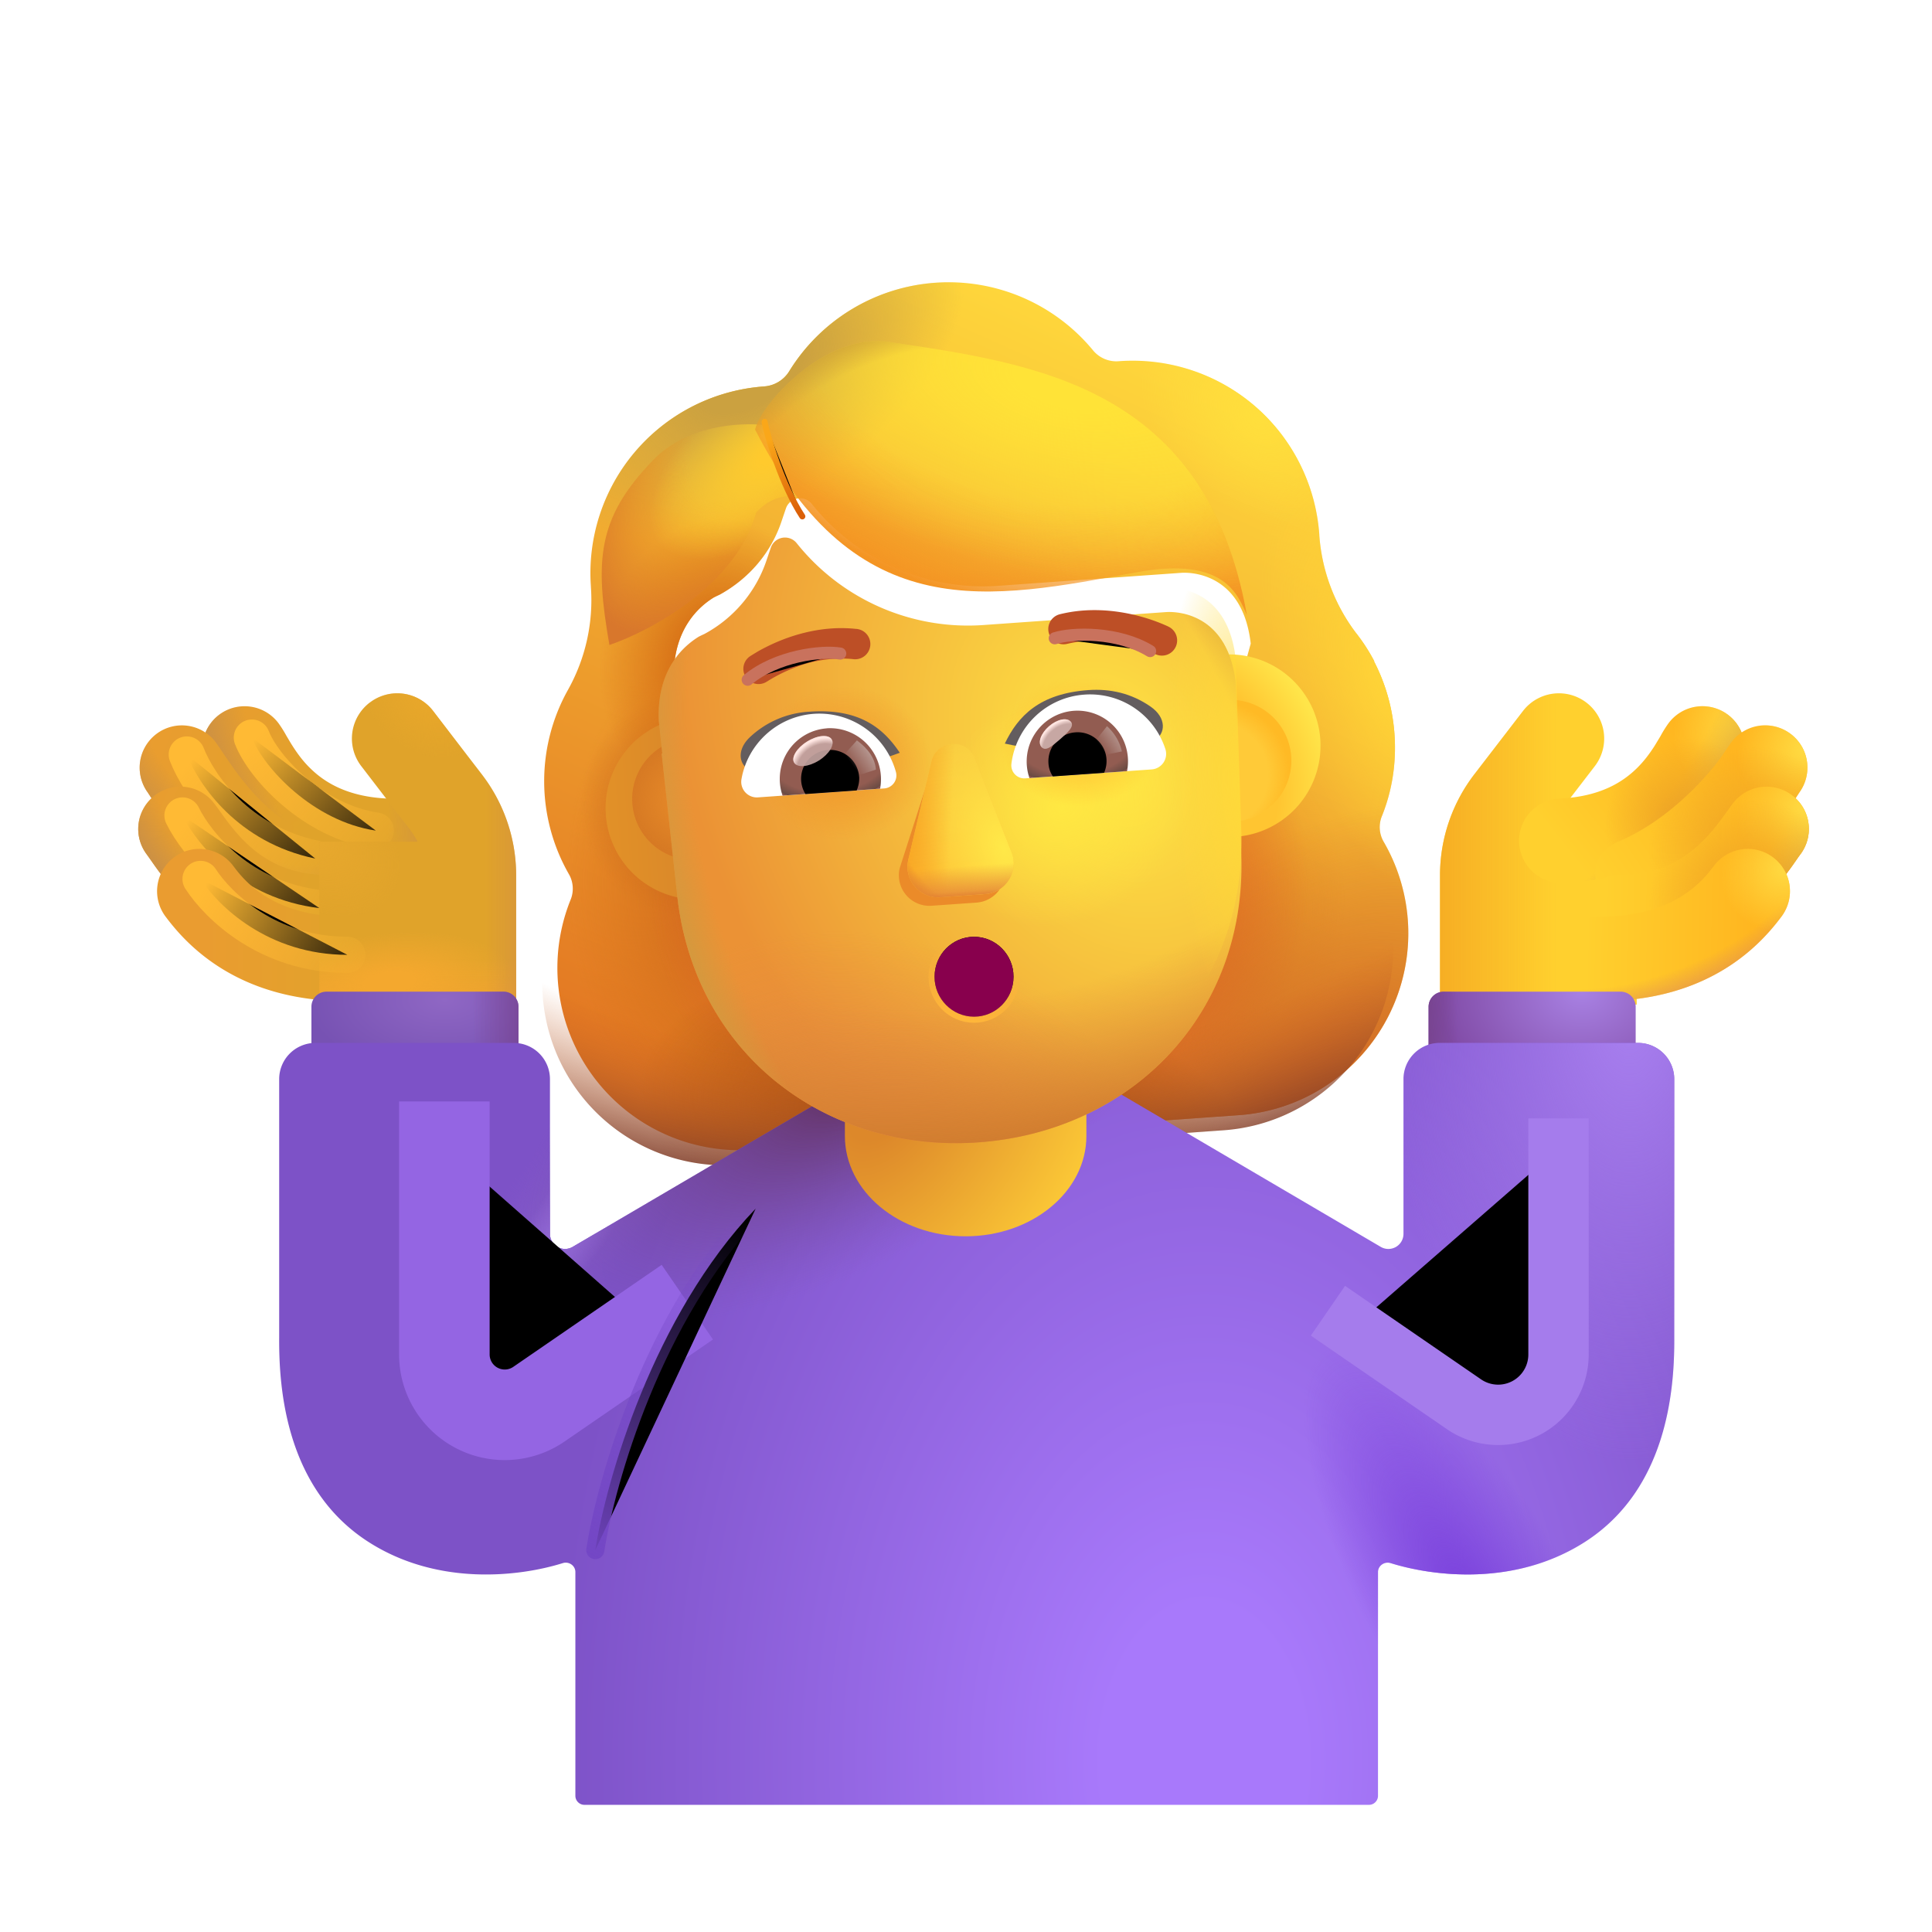 <svg width="100%" height="100%" viewBox="0 0 32 32" xmlns="http://www.w3.org/2000/svg"><path fill="url(#a)" fill-rule="evenodd" d="M3.642 11.83a.7.7 0 0 1 .977.157 2 2 0 0 1 .121.193l.001.002c.034.057.066.113.105.174.077.12.17.25.294.37.232.228.607.468 1.267.5a.7.7 0 0 1-.069 1.398c-1.024-.05-1.717-.447-2.178-.898a3.5 3.5 0 0 1-.495-.618 6 6 0 0 1-.13-.216l-.004-.007c-.029-.049-.04-.069-.045-.075l-.001-.002a.7.7 0 0 1 .157-.978" clip-rule="evenodd"/><path fill="url(#b)" fill-rule="evenodd" d="M3.642 11.83a.7.7 0 0 1 .977.157 2 2 0 0 1 .121.193l.001.002c.034.057.066.113.105.174.077.12.17.25.294.37.232.228.607.468 1.267.5a.7.7 0 0 1-.069 1.398c-1.024-.05-1.717-.447-2.178-.898a3.5 3.5 0 0 1-.495-.618 6 6 0 0 1-.13-.216l-.004-.007c-.029-.049-.04-.069-.045-.075l-.001-.002a.7.7 0 0 1 .157-.978" clip-rule="evenodd"/><g filter="url(#c)"><path stroke="url(#d)" stroke-linecap="round" stroke-width=".6" d="M4.172 12.217c.196.502 1.018 1.388 2.052 1.54"/></g><path fill="url(#e)" fill-rule="evenodd" d="M2.603 12.147a.7.7 0 0 1 .977.157q.05.071.115.168c.262.39.704 1.052 1.516 1.4a.7.7 0 0 1-.551 1.286c-1.246-.533-1.935-1.603-2.156-1.945l-.058-.089a.7.7 0 0 1 .157-.977" clip-rule="evenodd"/><path fill="url(#f)" fill-rule="evenodd" d="M2.603 12.147a.7.7 0 0 1 .977.157q.05.071.115.168c.262.39.704 1.052 1.516 1.4a.7.7 0 0 1-.551 1.286c-1.246-.533-1.935-1.603-2.156-1.945l-.058-.089a.7.7 0 0 1 .157-.977" clip-rule="evenodd"/><g filter="url(#g)"><path stroke="url(#h)" stroke-linecap="round" stroke-width=".6" d="M3.094 12.497c.196.502.844 1.459 2.127 1.723"/></g><path fill="url(#i)" fill-rule="evenodd" d="M2.57 13.169a.7.7 0 0 1 .98.142q.042.054.087.118c.301.42.763 1.062 1.778 1.062a.7.7 0 1 1 0 1.4c-1.775 0-2.636-1.24-2.924-1.655l-.062-.087a.7.7 0 0 1 .142-.98" clip-rule="evenodd"/><path fill="url(#j)" fill-rule="evenodd" d="M2.57 13.169a.7.7 0 0 1 .98.142q.042.054.087.118c.301.42.763 1.062 1.778 1.062a.7.7 0 1 1 0 1.4c-1.775 0-2.636-1.24-2.924-1.655l-.062-.087a.7.7 0 0 1 .142-.98" clip-rule="evenodd"/><g filter="url(#k)"><path stroke="url(#l)" stroke-linecap="round" stroke-width=".6" d="M3.023 13.507c.239.483.967 1.38 2.267 1.534"/></g><path fill="url(#m)" fill-rule="evenodd" d="M2.883 14.2a.7.7 0 0 1 .98.142c.181.242.653.84 1.873.84a.7.7 0 1 1 0 1.4c-1.827 0-2.668-.965-2.995-1.402a.7.7 0 0 1 .142-.98" clip-rule="evenodd"/><path fill="#E0A32A" d="M6.123 11.638a.75.75 0 0 1 1.051.138l.805 1.047c.37.48.57 1.07.57 1.675v2.141H5.29v-2.698h1.626a1.3 1.3 0 0 0-.128-.204l-.804-1.047a.75.75 0 0 1 .138-1.052"/><path fill="url(#n)" d="M6.123 11.638a.75.75 0 0 1 1.051.138l.805 1.047c.37.48.57 1.07.57 1.675v2.141H5.29v-2.698h1.626a1.3 1.3 0 0 0-.128-.204l-.804-1.047a.75.75 0 0 1 .138-1.052"/><path fill="url(#o)" d="M6.123 11.638a.75.75 0 0 1 1.051.138l.805 1.047c.37.48.57 1.07.57 1.675v2.141H5.29v-2.698h1.626a1.3 1.3 0 0 0-.128-.204l-.804-1.047a.75.75 0 0 1 .138-1.052"/><path fill="url(#p)" d="M6.123 11.638a.75.75 0 0 1 1.051.138l.805 1.047c.37.48.57 1.07.57 1.675v2.141H5.29v-2.698h1.626a1.3 1.3 0 0 0-.128-.204l-.804-1.047a.75.75 0 0 1 .138-1.052"/><path fill="url(#q)" d="M6.123 11.638a.75.75 0 0 1 1.051.138l.805 1.047c.37.48.57 1.07.57 1.675v2.141H5.29v-2.698h1.626a1.3 1.3 0 0 0-.128-.204l-.804-1.047a.75.75 0 0 1 .138-1.052"/><path fill="url(#r)" d="M6.123 11.638a.75.75 0 0 1 1.051.138l.805 1.047c.37.48.57 1.07.57 1.675v2.141H5.29v-2.698h1.626a1.3 1.3 0 0 0-.128-.204l-.804-1.047a.75.75 0 0 1 .138-1.052"/><g filter="url(#s)"><path fill="#FFD02E" d="M26.127 11.638a.75.75 0 0 0-1.051.138l-.805 1.047a2.75 2.75 0 0 0-.57 1.675v2.141h3.258v-2.698h-1.626q.053-.108.127-.204l.805-1.047a.75.75 0 0 0-.138-1.052"/><path fill="url(#t)" d="M26.127 11.638a.75.75 0 0 0-1.051.138l-.805 1.047a2.75 2.75 0 0 0-.57 1.675v2.141h3.258v-2.698h-1.626q.053-.108.127-.204l.805-1.047a.75.75 0 0 0-.138-1.052"/></g><path fill="url(#u)" fill-rule="evenodd" d="M28.608 11.83a.7.7 0 0 0-.978.157 2 2 0 0 0-.115.183l-.006.01v.002q-.05.084-.105.174c-.077.12-.171.25-.294.37-.233.228-.608.468-1.267.5a.7.7 0 1 0 .068 1.398c1.025-.05 1.718-.447 2.179-.898.223-.22.382-.442.495-.618.053-.084.098-.16.13-.216l.004-.007.044-.075.002-.002a.7.7 0 0 0-.157-.978" clip-rule="evenodd"/><path fill="url(#v)" fill-rule="evenodd" d="M28.608 11.83a.7.7 0 0 0-.978.157 2 2 0 0 0-.115.183l-.006.01v.002q-.05.084-.105.174c-.077.12-.171.25-.294.37-.233.228-.608.468-1.267.5a.7.7 0 1 0 .068 1.398c1.025-.05 1.718-.447 2.179-.898.223-.22.382-.442.495-.618.053-.084.098-.16.13-.216l.004-.007.044-.075.002-.002a.7.7 0 0 0-.157-.978" clip-rule="evenodd"/><path fill="url(#w)" fill-rule="evenodd" d="M28.608 11.83a.7.7 0 0 0-.978.157 2 2 0 0 0-.115.183l-.006.01v.002q-.05.084-.105.174c-.077.12-.171.25-.294.37-.233.228-.608.468-1.267.5a.7.7 0 1 0 .068 1.398c1.025-.05 1.718-.447 2.179-.898.223-.22.382-.442.495-.618.053-.084.098-.16.13-.216l.004-.007.044-.075.002-.002a.7.7 0 0 0-.157-.978" clip-rule="evenodd"/><path fill="url(#x)" fill-rule="evenodd" d="M28.608 11.83a.7.7 0 0 0-.978.157 2 2 0 0 0-.115.183l-.006.01v.002q-.05.084-.105.174c-.077.12-.171.25-.294.37-.233.228-.608.468-1.267.5a.7.7 0 1 0 .068 1.398c1.025-.05 1.718-.447 2.179-.898.223-.22.382-.442.495-.618.053-.084.098-.16.13-.216l.004-.007.044-.075.002-.002a.7.7 0 0 0-.157-.978" clip-rule="evenodd"/><path fill="url(#y)" fill-rule="evenodd" d="M29.647 12.147a.7.7 0 0 0-.978.157q-.05.071-.115.168c-.261.39-.92 1.113-1.732 1.46-.356.153-.503.45-.32.876.152.355.733.502 1.088.35 1.246-.533 1.935-1.603 2.156-1.945l.058-.089a.7.7 0 0 0-.157-.977" clip-rule="evenodd"/><path fill="url(#z)" fill-rule="evenodd" d="M29.647 12.147a.7.7 0 0 0-.978.157q-.05.071-.115.168c-.261.39-.92 1.113-1.732 1.46-.356.153-.503.45-.32.876.152.355.733.502 1.088.35 1.246-.533 1.935-1.603 2.156-1.945l.058-.089a.7.7 0 0 0-.157-.977" clip-rule="evenodd"/><path fill="url(#A)" fill-rule="evenodd" d="M29.647 12.147a.7.7 0 0 0-.978.157q-.05.071-.115.168c-.261.39-.92 1.113-1.732 1.46-.356.153-.503.45-.32.876.152.355.733.502 1.088.35 1.246-.533 1.935-1.603 2.156-1.945l.058-.089a.7.7 0 0 0-.157-.977" clip-rule="evenodd"/><path fill="url(#B)" fill-rule="evenodd" d="M29.647 12.147a.7.7 0 0 0-.978.157q-.05.071-.115.168c-.261.39-.92 1.113-1.732 1.46-.356.153-.503.45-.32.876.152.355.733.502 1.088.35 1.246-.533 1.935-1.603 2.156-1.945l.058-.089a.7.7 0 0 0-.157-.977" clip-rule="evenodd"/><path fill="url(#C)" fill-rule="evenodd" d="M29.679 13.169a.7.7 0 0 0-.98.142l-.086.118c-.302.42-.763 1.062-1.779 1.062a.7.7 0 1 0 0 1.4c1.776 0 2.637-1.24 2.925-1.655q.037-.054.062-.087a.7.7 0 0 0-.142-.98" clip-rule="evenodd"/><path fill="url(#D)" fill-rule="evenodd" d="M29.679 13.169a.7.7 0 0 0-.98.142l-.086.118c-.302.42-.763 1.062-1.779 1.062a.7.7 0 1 0 0 1.4c1.776 0 2.637-1.24 2.925-1.655q.037-.054.062-.087a.7.7 0 0 0-.142-.98" clip-rule="evenodd"/><path fill="url(#E)" fill-rule="evenodd" d="M29.679 13.169a.7.7 0 0 0-.98.142l-.086.118c-.302.42-.763 1.062-1.779 1.062a.7.7 0 1 0 0 1.4c1.776 0 2.637-1.24 2.925-1.655q.037-.054.062-.087a.7.7 0 0 0-.142-.98" clip-rule="evenodd"/><path fill="url(#F)" fill-rule="evenodd" d="M29.679 13.169a.7.7 0 0 0-.98.142l-.086.118c-.302.42-.763 1.062-1.779 1.062a.7.7 0 1 0 0 1.4c1.776 0 2.637-1.24 2.925-1.655q.037-.054.062-.087a.7.7 0 0 0-.142-.98" clip-rule="evenodd"/><path fill="url(#G)" fill-rule="evenodd" d="M29.367 14.2a.7.7 0 0 0-.98.142c-.181.242-.654.84-1.873.84a.7.7 0 1 0 0 1.4c1.827 0 2.668-.965 2.994-1.402a.7.7 0 0 0-.142-.98" clip-rule="evenodd"/><path fill="url(#H)" fill-rule="evenodd" d="M29.367 14.2a.7.7 0 0 0-.98.142c-.181.242-.654.84-1.873.84a.7.7 0 1 0 0 1.4c1.827 0 2.668-.965 2.994-1.402a.7.7 0 0 0-.142-.98" clip-rule="evenodd"/><path fill="url(#I)" fill-rule="evenodd" d="M29.367 14.2a.7.7 0 0 0-.98.142c-.181.242-.654.84-1.873.84a.7.7 0 1 0 0 1.4c1.827 0 2.668-.965 2.994-1.402a.7.7 0 0 0-.142-.98" clip-rule="evenodd"/><path fill="url(#J)" d="M27.092 16.675a.25.25 0 0 0-.25-.25h-2.93a.25.25 0 0 0-.25.25v1.318h3.43z"/><path fill="url(#K)" d="M27.092 16.675a.25.25 0 0 0-.25-.25h-2.93a.25.25 0 0 0-.25.25v1.318h3.43z"/><path fill="url(#L)" d="M5.158 16.675a.25.25 0 0 1 .25-.25h2.93a.25.25 0 0 1 .25.25v1.13h-3.43z"/><path fill="url(#M)" d="M5.158 16.675a.25.25 0 0 1 .25-.25h2.93a.25.25 0 0 1 .25.25v1.13h-3.43z"/><g fill-rule="evenodd" clip-rule="evenodd" filter="url(#N)"><path fill="url(#O)" d="M22.639 13.767c.17-.422.242-.884.208-1.359a3.1 3.1 0 0 0-.339-1.205h.005a3 3 0 0 0-.298-.463l-.002-.002a3.04 3.04 0 0 1-.611-1.625v-.01a3.1 3.1 0 0 0-3.313-2.871.5.5 0 0 1-.442-.188 3.1 3.1 0 0 0-2.605-1.111 3.1 3.1 0 0 0-2.422 1.469.53.53 0 0 1-.411.248l-.08.007a3.1 3.1 0 0 0-2.792 3.305v.01a3.04 3.04 0 0 1-.374 1.694l-.002.004a3.1 3.1 0 0 0 .01 3.056c.076.128.087.289.03.426a3.02 3.02 0 0 0 3.021 4.141l8.043-.572a3.02 3.02 0 0 0 2.404-4.527.48.48 0 0 1-.03-.427M10.97 12.08l-.011.001 1.28 2.128c.303 2.618 1.14-.081 3.644-.26 2.504-.178 3.804 2.668 3.733.033l.85-3.072c-.133-1.163-.984-1.184-1.152-1.172l-3.018.214a3.63 3.63 0 0 1-3.1-1.355.248.248 0 0 0-.43.078l-.064.188c-.174.54-.549.97-1.032 1.236l-.047.022-.047.023c-.213.13-.707.512-.663 1.402l.03.286z"/><path fill="url(#P)" d="M22.639 13.767c.17-.422.242-.884.208-1.359a3.1 3.1 0 0 0-.339-1.205h.005a3 3 0 0 0-.298-.463l-.002-.002a3.04 3.04 0 0 1-.611-1.625v-.01a3.1 3.1 0 0 0-3.313-2.871.5.5 0 0 1-.442-.188 3.1 3.1 0 0 0-2.605-1.111 3.1 3.1 0 0 0-2.422 1.469.53.53 0 0 1-.411.248l-.08.007a3.1 3.1 0 0 0-2.792 3.305v.01a3.04 3.04 0 0 1-.374 1.694l-.002.004a3.1 3.1 0 0 0 .01 3.056c.076.128.087.289.03.426a3.02 3.02 0 0 0 3.021 4.141l8.043-.572a3.02 3.02 0 0 0 2.404-4.527.48.48 0 0 1-.03-.427M10.97 12.08l-.011.001 1.28 2.128c.303 2.618 1.14-.081 3.644-.26 2.504-.178 3.804 2.668 3.733.033l.85-3.072c-.133-1.163-.984-1.184-1.152-1.172l-3.018.214a3.63 3.63 0 0 1-3.1-1.355.248.248 0 0 0-.43.078l-.064.188c-.174.54-.549.97-1.032 1.236l-.047.022-.047.023c-.213.13-.707.512-.663 1.402l.03.286z"/><path fill="url(#Q)" d="M22.639 13.767c.17-.422.242-.884.208-1.359a3.1 3.1 0 0 0-.339-1.205h.005a3 3 0 0 0-.298-.463l-.002-.002a3.04 3.04 0 0 1-.611-1.625v-.01a3.1 3.1 0 0 0-3.313-2.871.5.5 0 0 1-.442-.188 3.1 3.1 0 0 0-2.605-1.111 3.1 3.1 0 0 0-2.422 1.469.53.53 0 0 1-.411.248l-.08.007a3.1 3.1 0 0 0-2.792 3.305v.01a3.04 3.04 0 0 1-.374 1.694l-.002.004a3.1 3.1 0 0 0 .01 3.056c.076.128.087.289.03.426a3.02 3.02 0 0 0 3.021 4.141l8.043-.572a3.02 3.02 0 0 0 2.404-4.527.48.48 0 0 1-.03-.427M10.97 12.08l-.011.001 1.28 2.128c.303 2.618 1.14-.081 3.644-.26 2.504-.178 3.804 2.668 3.733.033l.85-3.072c-.133-1.163-.984-1.184-1.152-1.172l-3.018.214a3.63 3.63 0 0 1-3.1-1.355.248.248 0 0 0-.43.078l-.064.188c-.174.54-.549.97-1.032 1.236l-.047.022-.047.023c-.213.13-.707.512-.663 1.402l.03.286z"/><path fill="url(#R)" d="M22.639 13.767c.17-.422.242-.884.208-1.359a3.1 3.1 0 0 0-.339-1.205h.005a3 3 0 0 0-.298-.463l-.002-.002a3.04 3.04 0 0 1-.611-1.625v-.01a3.1 3.1 0 0 0-3.313-2.871.5.5 0 0 1-.442-.188 3.1 3.1 0 0 0-2.605-1.111 3.1 3.1 0 0 0-2.422 1.469.53.53 0 0 1-.411.248l-.08.007a3.1 3.1 0 0 0-2.792 3.305v.01a3.04 3.04 0 0 1-.374 1.694l-.002.004a3.1 3.1 0 0 0 .01 3.056c.076.128.087.289.03.426a3.02 3.02 0 0 0 3.021 4.141l8.043-.572a3.02 3.02 0 0 0 2.404-4.527.48.48 0 0 1-.03-.427M10.97 12.08l-.011.001 1.28 2.128c.303 2.618 1.14-.081 3.644-.26 2.504-.178 3.804 2.668 3.733.033l.85-3.072c-.133-1.163-.984-1.184-1.152-1.172l-3.018.214a3.63 3.63 0 0 1-3.1-1.355.248.248 0 0 0-.43.078l-.064.188c-.174.54-.549.97-1.032 1.236l-.047.022-.047.023c-.213.13-.707.512-.663 1.402l.03.286z"/><path fill="url(#S)" d="M22.639 13.767c.17-.422.242-.884.208-1.359a3.1 3.1 0 0 0-.339-1.205h.005a3 3 0 0 0-.298-.463l-.002-.002a3.04 3.04 0 0 1-.611-1.625v-.01a3.1 3.1 0 0 0-3.313-2.871.5.5 0 0 1-.442-.188 3.1 3.1 0 0 0-2.605-1.111 3.1 3.1 0 0 0-2.422 1.469.53.53 0 0 1-.411.248l-.08.007a3.1 3.1 0 0 0-2.792 3.305v.01a3.04 3.04 0 0 1-.374 1.694l-.002.004a3.1 3.1 0 0 0 .01 3.056c.076.128.087.289.03.426a3.02 3.02 0 0 0 3.021 4.141l8.043-.572a3.02 3.02 0 0 0 2.404-4.527.48.48 0 0 1-.03-.427M10.97 12.08l-.011.001 1.28 2.128c.303 2.618 1.14-.081 3.644-.26 2.504-.178 3.804 2.668 3.733.033l.85-3.072c-.133-1.163-.984-1.184-1.152-1.172l-3.018.214a3.63 3.63 0 0 1-3.1-1.355.248.248 0 0 0-.43.078l-.064.188c-.174.54-.549.97-1.032 1.236l-.047.022-.047.023c-.213.13-.707.512-.663 1.402l.03.286z"/><path fill="url(#T)" d="M22.639 13.767c.17-.422.242-.884.208-1.359a3.1 3.1 0 0 0-.339-1.205h.005a3 3 0 0 0-.298-.463l-.002-.002a3.04 3.04 0 0 1-.611-1.625v-.01a3.1 3.1 0 0 0-3.313-2.871.5.5 0 0 1-.442-.188 3.1 3.1 0 0 0-2.605-1.111 3.1 3.1 0 0 0-2.422 1.469.53.53 0 0 1-.411.248l-.08.007a3.1 3.1 0 0 0-2.792 3.305v.01a3.04 3.04 0 0 1-.374 1.694l-.002.004a3.1 3.1 0 0 0 .01 3.056c.076.128.087.289.03.426a3.02 3.02 0 0 0 3.021 4.141l8.043-.572a3.02 3.02 0 0 0 2.404-4.527.48.48 0 0 1-.03-.427M10.97 12.08l-.011.001 1.28 2.128c.303 2.618 1.14-.081 3.644-.26 2.504-.178 3.804 2.668 3.733.033l.85-3.072c-.133-1.163-.984-1.184-1.152-1.172l-3.018.214a3.63 3.63 0 0 1-3.1-1.355.248.248 0 0 0-.43.078l-.064.188c-.174.54-.549.97-1.032 1.236l-.047.022-.047.023c-.213.13-.707.512-.663 1.402l.03.286z"/><path fill="url(#U)" d="M22.639 13.767c.17-.422.242-.884.208-1.359a3.1 3.1 0 0 0-.339-1.205h.005a3 3 0 0 0-.298-.463l-.002-.002a3.04 3.04 0 0 1-.611-1.625v-.01a3.1 3.1 0 0 0-3.313-2.871.5.5 0 0 1-.442-.188 3.1 3.1 0 0 0-2.605-1.111 3.1 3.1 0 0 0-2.422 1.469.53.53 0 0 1-.411.248l-.08.007a3.1 3.1 0 0 0-2.792 3.305v.01a3.04 3.04 0 0 1-.374 1.694l-.002.004a3.1 3.1 0 0 0 .01 3.056c.076.128.087.289.03.426a3.02 3.02 0 0 0 3.021 4.141l8.043-.572a3.02 3.02 0 0 0 2.404-4.527.48.48 0 0 1-.03-.427M10.97 12.08l-.011.001 1.28 2.128c.303 2.618 1.14-.081 3.644-.26 2.504-.178 3.804 2.668 3.733.033l.85-3.072c-.133-1.163-.984-1.184-1.152-1.172l-3.018.214a3.63 3.63 0 0 1-3.1-1.355.248.248 0 0 0-.43.078l-.064.188c-.174.54-.549.97-1.032 1.236l-.047.022-.047.023c-.213.13-.707.512-.663 1.402l.03.286z"/><path fill="url(#V)" d="M22.639 13.767c.17-.422.242-.884.208-1.359a3.1 3.1 0 0 0-.339-1.205h.005a3 3 0 0 0-.298-.463l-.002-.002a3.04 3.04 0 0 1-.611-1.625v-.01a3.1 3.1 0 0 0-3.313-2.871.5.5 0 0 1-.442-.188 3.1 3.1 0 0 0-2.605-1.111 3.1 3.1 0 0 0-2.422 1.469.53.53 0 0 1-.411.248l-.08.007a3.1 3.1 0 0 0-2.792 3.305v.01a3.04 3.04 0 0 1-.374 1.694l-.002.004a3.1 3.1 0 0 0 .01 3.056c.076.128.087.289.03.426a3.02 3.02 0 0 0 3.021 4.141l8.043-.572a3.02 3.02 0 0 0 2.404-4.527.48.48 0 0 1-.03-.427M10.97 12.08l-.011.001 1.28 2.128c.303 2.618 1.14-.081 3.644-.26 2.504-.178 3.804 2.668 3.733.033l.85-3.072c-.133-1.163-.984-1.184-1.152-1.172l-3.018.214a3.63 3.63 0 0 1-3.1-1.355.248.248 0 0 0-.43.078l-.064.188c-.174.54-.549.97-1.032 1.236l-.047.022-.047.023c-.213.13-.707.512-.663 1.402l.03.286z"/><path fill="url(#W)" d="M22.639 13.767c.17-.422.242-.884.208-1.359a3.1 3.1 0 0 0-.339-1.205h.005a3 3 0 0 0-.298-.463l-.002-.002a3.04 3.04 0 0 1-.611-1.625v-.01a3.1 3.1 0 0 0-3.313-2.871.5.5 0 0 1-.442-.188 3.1 3.1 0 0 0-2.605-1.111 3.1 3.1 0 0 0-2.422 1.469.53.53 0 0 1-.411.248l-.08.007a3.1 3.1 0 0 0-2.792 3.305v.01a3.04 3.04 0 0 1-.374 1.694l-.002.004a3.1 3.1 0 0 0 .01 3.056c.076.128.087.289.03.426a3.02 3.02 0 0 0 3.021 4.141l8.043-.572a3.02 3.02 0 0 0 2.404-4.527.48.48 0 0 1-.03-.427M10.97 12.08l-.011.001 1.28 2.128c.303 2.618 1.14-.081 3.644-.26 2.504-.178 3.804 2.668 3.733.033l.85-3.072c-.133-1.163-.984-1.184-1.152-1.172l-3.018.214a3.63 3.63 0 0 1-3.1-1.355.248.248 0 0 0-.43.078l-.064.188c-.174.54-.549.97-1.032 1.236l-.047.022-.047.023c-.213.13-.707.512-.663 1.402l.03.286z"/><path fill="url(#X)" d="M22.639 13.767c.17-.422.242-.884.208-1.359a3.1 3.1 0 0 0-.339-1.205h.005a3 3 0 0 0-.298-.463l-.002-.002a3.04 3.04 0 0 1-.611-1.625v-.01a3.1 3.1 0 0 0-3.313-2.871.5.5 0 0 1-.442-.188 3.1 3.1 0 0 0-2.605-1.111 3.1 3.1 0 0 0-2.422 1.469.53.53 0 0 1-.411.248l-.08.007a3.1 3.1 0 0 0-2.792 3.305v.01a3.04 3.04 0 0 1-.374 1.694l-.002.004a3.1 3.1 0 0 0 .01 3.056c.076.128.087.289.03.426a3.02 3.02 0 0 0 3.021 4.141l8.043-.572a3.02 3.02 0 0 0 2.404-4.527.48.48 0 0 1-.03-.427M10.97 12.08l-.011.001 1.28 2.128c.303 2.618 1.14-.081 3.644-.26 2.504-.178 3.804 2.668 3.733.033l.85-3.072c-.133-1.163-.984-1.184-1.152-1.172l-3.018.214a3.63 3.63 0 0 1-3.1-1.355.248.248 0 0 0-.43.078l-.064.188c-.174.54-.549.97-1.032 1.236l-.047.022-.047.023c-.213.13-.707.512-.663 1.402l.03.286z"/></g><path fill="url(#Y)" fill-rule="evenodd" d="M22.639 13.767c.17-.422.242-.884.208-1.359a3.1 3.1 0 0 0-.339-1.205h.005a3 3 0 0 0-.298-.463l-.002-.002a3.04 3.04 0 0 1-.611-1.625v-.01a3.1 3.1 0 0 0-3.313-2.871.5.5 0 0 1-.442-.188 3.1 3.1 0 0 0-2.605-1.111 3.1 3.1 0 0 0-2.422 1.469.53.53 0 0 1-.411.248l-.08.007a3.1 3.1 0 0 0-2.792 3.305v.01a3.04 3.04 0 0 1-.374 1.694l-.002.004a3.1 3.1 0 0 0 .01 3.056c.076.128.087.289.03.426a3.02 3.02 0 0 0 3.021 4.141l8.043-.572a3.02 3.02 0 0 0 2.404-4.527.48.48 0 0 1-.03-.427M10.97 12.08l-.011.001 1.28 2.128c.303 2.618 1.14-.081 3.644-.26 2.504-.178 3.804 2.668 3.733.033l.85-3.072c-.133-1.163-.984-1.184-1.152-1.172l-3.018.214a3.63 3.63 0 0 1-3.1-1.355.248.248 0 0 0-.43.078l-.064.188c-.174.54-.549.97-1.032 1.236l-.047.022-.047.023c-.213.13-.707.512-.663 1.402l.03.286z" clip-rule="evenodd"/><path fill="url(#Z)" fill-rule="evenodd" d="M22.639 13.767c.17-.422.242-.884.208-1.359a3.1 3.1 0 0 0-.339-1.205h.005a3 3 0 0 0-.298-.463l-.002-.002a3.04 3.04 0 0 1-.611-1.625v-.01a3.1 3.1 0 0 0-3.313-2.871.5.5 0 0 1-.442-.188 3.1 3.1 0 0 0-2.605-1.111 3.1 3.1 0 0 0-2.422 1.469.53.53 0 0 1-.411.248l-.08.007a3.1 3.1 0 0 0-2.792 3.305v.01a3.04 3.04 0 0 1-.374 1.694l-.002.004a3.1 3.1 0 0 0 .01 3.056c.076.128.087.289.03.426a3.02 3.02 0 0 0 3.021 4.141l8.043-.572a3.02 3.02 0 0 0 2.404-4.527.48.48 0 0 1-.03-.427M10.97 12.08l-.011.001 1.28 2.128c.303 2.618 1.14-.081 3.644-.26 2.504-.178 3.804 2.668 3.733.033l.85-3.072c-.133-1.163-.984-1.184-1.152-1.172l-3.018.214a3.63 3.63 0 0 1-3.1-1.355.248.248 0 0 0-.43.078l-.064.188c-.174.54-.549.97-1.032 1.236l-.047.022-.047.023c-.213.13-.707.512-.663 1.402l.03.286z" clip-rule="evenodd"/><g filter="url(#aa)"><path fill="url(#ab)" d="M9.484 20.903a.25.25 0 0 1-.375-.216v-2.563a.6.6 0 0 0-.6-.6H5.224a.6.6 0 0 0-.6.6v4.286c-.005.849.112 2.507 1.485 3.383 1.148.733 2.5.57 3.213.347.101-.032.208.042.208.148v3.706c0 .083.068.15.15.15h12.994a.15.15 0 0 0 .15-.15v-3.706c0-.106.108-.18.209-.148.713.222 2.065.386 3.213-.347 1.373-.876 1.49-2.534 1.485-3.383v-4.286a.6.6 0 0 0-.6-.6h-3.285a.6.6 0 0 0-.6.6v2.563a.25.25 0 0 1-.375.216l-6.694-3.931z"/><path fill="url(#ac)" d="M9.484 20.903a.25.25 0 0 1-.375-.216v-2.563a.6.6 0 0 0-.6-.6H5.224a.6.6 0 0 0-.6.6v4.286c-.005.849.112 2.507 1.485 3.383 1.148.733 2.5.57 3.213.347.101-.032.208.042.208.148v3.706c0 .083.068.15.15.15h12.994a.15.15 0 0 0 .15-.15v-3.706c0-.106.108-.18.209-.148.713.222 2.065.386 3.213-.347 1.373-.876 1.49-2.534 1.485-3.383v-4.286a.6.6 0 0 0-.6-.6h-3.285a.6.6 0 0 0-.6.6v2.563a.25.25 0 0 1-.375.216l-6.694-3.931z"/><path fill="url(#ad)" d="M9.484 20.903a.25.25 0 0 1-.375-.216v-2.563a.6.6 0 0 0-.6-.6H5.224a.6.6 0 0 0-.6.6v4.286c-.005.849.112 2.507 1.485 3.383 1.148.733 2.5.57 3.213.347.101-.032.208.042.208.148v3.706c0 .083.068.15.15.15h12.994a.15.15 0 0 0 .15-.15v-3.706c0-.106.108-.18.209-.148.713.222 2.065.386 3.213-.347 1.373-.876 1.49-2.534 1.485-3.383v-4.286a.6.6 0 0 0-.6-.6h-3.285a.6.6 0 0 0-.6.6v2.563a.25.25 0 0 1-.375.216l-6.694-3.931z"/><path fill="url(#ae)" d="M9.484 20.903a.25.25 0 0 1-.375-.216v-2.563a.6.6 0 0 0-.6-.6H5.224a.6.6 0 0 0-.6.6v4.286c-.005.849.112 2.507 1.485 3.383 1.148.733 2.5.57 3.213.347.101-.032.208.042.208.148v3.706c0 .083.068.15.15.15h12.994a.15.15 0 0 0 .15-.15v-3.706c0-.106.108-.18.209-.148.713.222 2.065.386 3.213-.347 1.373-.876 1.49-2.534 1.485-3.383v-4.286a.6.6 0 0 0-.6-.6h-3.285a.6.6 0 0 0-.6.6v2.563a.25.25 0 0 1-.375.216l-6.694-3.931z"/><path fill="url(#af)" d="M9.484 20.903a.25.25 0 0 1-.375-.216v-2.563a.6.6 0 0 0-.6-.6H5.224a.6.6 0 0 0-.6.6v4.286c-.005.849.112 2.507 1.485 3.383 1.148.733 2.5.57 3.213.347.101-.032.208.042.208.148v3.706c0 .083.068.15.15.15h12.994a.15.15 0 0 0 .15-.15v-3.706c0-.106.108-.18.209-.148.713.222 2.065.386 3.213-.347 1.373-.876 1.49-2.534 1.485-3.383v-4.286a.6.6 0 0 0-.6-.6h-3.285a.6.6 0 0 0-.6.6v2.563a.25.25 0 0 1-.375.216l-6.694-3.931z"/><path fill="url(#ag)" d="M9.484 20.903a.25.25 0 0 1-.375-.216v-2.563a.6.6 0 0 0-.6-.6H5.224a.6.6 0 0 0-.6.6v4.286c-.005.849.112 2.507 1.485 3.383 1.148.733 2.5.57 3.213.347.101-.032.208.042.208.148v3.706c0 .083.068.15.15.15h12.994a.15.15 0 0 0 .15-.15v-3.706c0-.106.108-.18.209-.148.713.222 2.065.386 3.213-.347 1.373-.876 1.49-2.534 1.485-3.383v-4.286a.6.6 0 0 0-.6-.6h-3.285a.6.6 0 0 0-.6.6v2.563a.25.25 0 0 1-.375.216l-6.694-3.931z"/></g><path fill="url(#ah)" d="M15.994 20.477c-1.105 0-2-.744-2-1.662v-1.963c0-.917.895-1.66 2-1.66s2 .743 2 1.66v1.963c0 .918-.896 1.662-2 1.662"/><g filter="url(#ai)"><path stroke="url(#aj)" stroke-linecap="round" stroke-width=".6" d="M3.322 14.558c.293.451 1.121 1.257 2.431 1.257"/></g><g filter="url(#ak)"><path fill="url(#al)" d="M11.527 14.746a1.512 1.512 0 1 0-.215-3.016 1.512 1.512 0 0 0 .215 3.016"/></g><g filter="url(#am)"><path fill="url(#an)" d="M20.442 14.111a1.512 1.512 0 1 0-.214-3.016 1.512 1.512 0 0 0 .214 3.016"/></g><g filter="url(#ao)"><path fill="#FFCA38" d="M20.406 13.61a1.01 1.01 0 1 0-.143-2.013 1.01 1.01 0 0 0 .143 2.013"/><path fill="url(#ap)" d="M20.406 13.61a1.01 1.01 0 1 0-.143-2.013 1.01 1.01 0 0 0 .143 2.013"/></g><g filter="url(#aq)"><path fill="#E28527" d="M11.51 14.243a1.01 1.01 0 1 0-.144-2.013 1.01 1.01 0 0 0 .143 2.013"/><path fill="url(#ar)" d="M11.51 14.243a1.01 1.01 0 1 0-.144-2.013 1.01 1.01 0 0 0 .143 2.013"/></g><g filter="url(#as)"><path fill="url(#at)" d="M10.959 12.081h.011l-.027-.248-.03-.287c-.044-.89.45-1.271.663-1.402l.047-.023.047-.022a2.17 2.17 0 0 0 1.032-1.236l.064-.188a.248.248 0 0 1 .43-.078 3.63 3.63 0 0 0 3.1 1.355l3.018-.214c.168-.012 1.02.01 1.153 1.172l.094 2.888c.07 2.635-1.855 4.545-4.358 4.723-2.504.178-4.68-1.44-4.983-4.058z"/><path fill="url(#au)" d="M10.959 12.081h.011l-.027-.248-.03-.287c-.044-.89.45-1.271.663-1.402l.047-.023.047-.022a2.17 2.17 0 0 0 1.032-1.236l.064-.188a.248.248 0 0 1 .43-.078 3.63 3.63 0 0 0 3.1 1.355l3.018-.214c.168-.012 1.02.01 1.153 1.172l.094 2.888c.07 2.635-1.855 4.545-4.358 4.723-2.504.178-4.68-1.44-4.983-4.058z"/><path fill="url(#av)" d="M10.959 12.081h.011l-.027-.248-.03-.287c-.044-.89.45-1.271.663-1.402l.047-.023.047-.022a2.17 2.17 0 0 0 1.032-1.236l.064-.188a.248.248 0 0 1 .43-.078 3.63 3.63 0 0 0 3.1 1.355l3.018-.214c.168-.012 1.02.01 1.153 1.172l.094 2.888c.07 2.635-1.855 4.545-4.358 4.723-2.504.178-4.68-1.44-4.983-4.058z"/><path fill="url(#aw)" d="M10.959 12.081h.011l-.027-.248-.03-.287c-.044-.89.45-1.271.663-1.402l.047-.023.047-.022a2.17 2.17 0 0 0 1.032-1.236l.064-.188a.248.248 0 0 1 .43-.078 3.63 3.63 0 0 0 3.1 1.355l3.018-.214c.168-.012 1.02.01 1.153 1.172l.094 2.888c.07 2.635-1.855 4.545-4.358 4.723-2.504.178-4.68-1.44-4.983-4.058z"/><path fill="url(#ax)" d="M10.959 12.081h.011l-.027-.248-.03-.287c-.044-.89.45-1.271.663-1.402l.047-.023.047-.022a2.17 2.17 0 0 0 1.032-1.236l.064-.188a.248.248 0 0 1 .43-.078 3.63 3.63 0 0 0 3.1 1.355l3.018-.214c.168-.012 1.02.01 1.153 1.172l.094 2.888c.07 2.635-1.855 4.545-4.358 4.723-2.504.178-4.68-1.44-4.983-4.058z"/><path fill="url(#ay)" d="M10.959 12.081h.011l-.027-.248-.03-.287c-.044-.89.45-1.271.663-1.402l.047-.023.047-.022a2.17 2.17 0 0 0 1.032-1.236l.064-.188a.248.248 0 0 1 .43-.078 3.63 3.63 0 0 0 3.1 1.355l3.018-.214c.168-.012 1.02.01 1.153 1.172l.094 2.888c.07 2.635-1.855 4.545-4.358 4.723-2.504.178-4.68-1.44-4.983-4.058z"/><path fill="url(#az)" d="M10.959 12.081h.011l-.027-.248-.03-.287c-.044-.89.45-1.271.663-1.402l.047-.023.047-.022a2.17 2.17 0 0 0 1.032-1.236l.064-.188a.248.248 0 0 1 .43-.078 3.63 3.63 0 0 0 3.1 1.355l3.018-.214c.168-.012 1.02.01 1.153 1.172l.094 2.888c.07 2.635-1.855 4.545-4.358 4.723-2.504.178-4.68-1.44-4.983-4.058z"/></g><path fill="url(#aA)" d="M10.959 12.081h.011l-.027-.248-.03-.287c-.044-.89.45-1.271.663-1.402l.047-.023.047-.022a2.17 2.17 0 0 0 1.032-1.236l.064-.188a.248.248 0 0 1 .43-.078 3.63 3.63 0 0 0 3.1 1.355l3.018-.214c.168-.012 1.02.01 1.153 1.172l.094 2.888c.07 2.635-1.855 4.545-4.358 4.723-2.504.178-4.68-1.44-4.983-4.058z"/><g filter="url(#aB)"><path fill="#EB8B29" d="m15.428 12.743-.527 1.639a.507.507 0 0 0 .534.62l.737-.052a.508.508 0 0 0 .441-.69l-.61-1.558c-.133-.345-.488-.32-.575.04"/></g><g filter="url(#aC)"><path fill="url(#aD)" d="m15.428 12.612-.384 1.629a.507.507 0 0 0 .534.62l.737-.052a.508.508 0 0 0 .441-.69l-.611-1.558c-.132-.345-.63-.31-.717.051"/><path fill="url(#aE)" d="m15.428 12.612-.384 1.629a.507.507 0 0 0 .534.62l.737-.052a.508.508 0 0 0 .441-.69l-.611-1.558c-.132-.345-.63-.31-.717.051"/><path fill="url(#aF)" d="m15.428 12.612-.384 1.629a.507.507 0 0 0 .534.62l.737-.052a.508.508 0 0 0 .441-.69l-.611-1.558c-.132-.345-.63-.31-.717.051"/><path fill="url(#aG)" d="m15.428 12.612-.384 1.629a.507.507 0 0 0 .534.62l.737-.052a.508.508 0 0 0 .441-.69l-.611-1.558c-.132-.345-.63-.31-.717.051"/></g><path fill="url(#aH)" d="m15.428 12.612-.384 1.629a.507.507 0 0 0 .534.62l.737-.052a.508.508 0 0 0 .441-.69l-.611-1.558c-.132-.345-.63-.31-.717.051"/><path fill="url(#aI)" d="m15.428 12.612-.384 1.629a.507.507 0 0 0 .534.62l.737-.052a.508.508 0 0 0 .441-.69l-.611-1.558c-.132-.345-.63-.31-.717.051"/><g filter="url(#aJ)"><path fill="#635D5F" d="M16.843 12.316c.218-.455.571-.828 1.385-.886.357-.025.707.05 1.03.274.267.186.251.449.063.56l-.5.335c-.625-.154-1.302-.133-1.978-.283"/></g><g filter="url(#aK)"><path fill="#635D5F" d="M14.703 12.468c-.28-.42-.683-.738-1.497-.68a1.56 1.56 0 0 0-.98.417c-.238.221-.186.48.016.563l.542.26c.597-.24 1.27-.315 1.919-.56"/></g><g filter="url(#aL)"><path fill="#BD4F26" d="m12.508 11.486-.004.002a.252.252 0 0 1-.29-.412h.001l.001-.001.003-.002.008-.006.03-.019.104-.063c.09-.05.217-.116.374-.179.311-.124.75-.241 1.238-.19a.252.252 0 1 1-.053.5 2.1 2.1 0 0 0-.998.158 2.6 2.6 0 0 0-.414.212"/></g><g filter="url(#aM)"><path fill="#BD4F26" fill-rule="evenodd" d="m19.159 10.582-.114.224za.252.252 0 0 1-.228.45l-.004-.003a1 1 0 0 0-.11-.047 3 3 0 0 0-.33-.104 2.1 2.1 0 0 0-1.01-.014.252.252 0 1 1-.123-.49c.474-.118.926-.064 1.252.015a3 3 0 0 1 .54.186l.008.004.003.002z" clip-rule="evenodd"/></g><path fill="#fff" d="M17.962 11.505a1.31 1.31 0 0 1 1.34.901.258.258 0 0 1-.228.338l-2.091.148a.216.216 0 0 1-.231-.24 1.31 1.31 0 0 1 1.21-1.147"/><path fill="url(#aN)" d="M17.786 11.773a.838.838 0 0 1 .881 1l-1.616.114a.842.842 0 0 1 .735-1.114"/><path fill="#000" d="M17.366 12.644a.48.48 0 0 1 .445-.514.478.478 0 0 1 .476.67l-.848.06a.43.43 0 0 1-.073-.216"/><g filter="url(#aO)"><path fill="#C7A7A3" d="M17.737 11.955c.065.075-.053.18-.187.297-.134.115-.233.197-.299.122s-.01-.23.125-.346c.134-.116.295-.149.36-.074"/><path fill="url(#aP)" d="M17.737 11.955c.065.075-.053.18-.187.297-.134.115-.233.197-.299.122s-.01-.23.125-.346c.134-.116.295-.149.36-.074"/></g><g filter="url(#aQ)"><path fill="url(#aR)" d="M18.582 12.446a.8.8 0 0 0-.247-.418l-.225.284.125.206z"/></g><path fill="#fff" d="M13.48 11.823c-.612.044-1.099.503-1.199 1.083a.258.258 0 0 0 .274.301l2.09-.148a.216.216 0 0 0 .195-.27 1.316 1.316 0 0 0-1.36-.966"/><path fill="url(#aS)" d="M13.692 12.064a.84.84 0 0 0-.73 1.114l1.615-.115a.844.844 0 0 0-.885-1"/><path fill="#000" d="M14.23 12.867a.48.48 0 0 0-.512-.445.478.478 0 0 0-.377.73l.848-.06a.5.5 0 0 0 .042-.225"/><g filter="url(#aT)"><path fill="url(#aU)" d="M14.508 12.747c-.02-.27-.252-.434-.315-.484l-.251.28.19.326z"/></g><g filter="url(#aV)" transform="rotate(-31.984 13.465 12.44)"><ellipse cx="13.465" cy="12.44" fill="#C7A7A3" fill-opacity=".9" rx=".366" ry=".185"/><ellipse cx="13.465" cy="12.44" fill="url(#aW)" rx=".366" ry=".185"/></g><g filter="url(#aX)"><path stroke="#C9725D" stroke-linecap="round" stroke-width=".2" d="M17.47 10.572c.297-.095 1.052-.111 1.58.212"/></g><g filter="url(#aY)"><path stroke="#C9725D" stroke-linecap="round" stroke-width=".2" d="M13.917 10.825c-.307-.052-1.056.038-1.533.434"/></g><g filter="url(#aZ)"><path fill="url(#ba)" d="M10.823 7.616c.545-.56 1.384-.625 1.861-.575l.464 1.183c-.244-.02-.453.08-.621.265-.343 1.212-1.765 1.967-2.433 2.194-.241-1.388-.213-2.1.729-3.067"/><path fill="url(#bb)" d="M10.823 7.616c.545-.56 1.384-.625 1.861-.575l.464 1.183c-.244-.02-.453.08-.621.265-.343 1.212-1.765 1.967-2.433 2.194-.241-1.388-.213-2.1.729-3.067"/></g><g filter="url(#bc)"><path fill="url(#bd)" d="M14.726 5.664c-1.078-.159-2.136 1.052-2.218 1.453 1.687 3.29 3.883 2.809 6.326 2.36 1.462-.269 1.67.391 1.818.707-.679-3.772-3.47-4.158-5.926-4.52"/><path fill="url(#be)" d="M14.726 5.664c-1.078-.159-2.136 1.052-2.218 1.453 1.687 3.29 3.883 2.809 6.326 2.36 1.462-.269 1.67.391 1.818.707-.679-3.772-3.47-4.158-5.926-4.52"/><path fill="url(#bf)" d="M14.726 5.664c-1.078-.159-2.136 1.052-2.218 1.453 1.687 3.29 3.883 2.809 6.326 2.36 1.462-.269 1.67.391 1.818.707-.679-3.772-3.47-4.158-5.926-4.52"/></g><g filter="url(#bg)"><path stroke="url(#bh)" stroke-linecap="round" stroke-width=".1" d="M12.665 6.987c.038.226.297 1.068.624 1.566"/></g><g filter="url(#bi)"><ellipse cx="16.133" cy="16.178" stroke="url(#bj)" stroke-width=".2" rx=".654" ry=".662"/></g><ellipse cx="16.133" cy="16.178" fill="#88004D" rx=".654" ry=".662"/><g filter="url(#bk)"><path stroke="#9465E3" stroke-linecap="square" stroke-width="1.5" d="M7.36 18.993v3.442a1 1 0 0 0 1.566.823l1.84-1.265"/></g><g filter="url(#bl)"><path stroke="#A57CEC" stroke-linecap="square" d="M25.814 19.024v3.41a1 1 0 0 1-1.567.824l-1.84-1.265"/></g><g filter="url(#bm)"><path stroke="url(#bn)" stroke-linecap="round" stroke-width=".3" d="M9.86 25.675c.177-1.146.956-3.881 2.656-5.656"/></g><defs><radialGradient id="b" cx="0" cy="0" r="1" gradientTransform="rotate(160.563 1.553 6.597)scale(1.87 4.54)" gradientUnits="userSpaceOnUse"><stop offset=".525" stop-color="#CD9143" stop-opacity="0"/><stop offset=".902" stop-color="#CD9143"/></radialGradient><radialGradient id="f" cx="0" cy="0" r="1" gradientTransform="matrix(-1.174 1.113 -2.788 -2.938 3.824 12.676)" gradientUnits="userSpaceOnUse"><stop offset=".525" stop-color="#CD9143" stop-opacity="0"/><stop offset=".902" stop-color="#CD9143"/></radialGradient><radialGradient id="j" cx="0" cy="0" r="1" gradientTransform="matrix(-1.27 1.102 -2.125 -2.449 4.03 13.622)" gradientUnits="userSpaceOnUse"><stop offset=".604" stop-color="#CD9143" stop-opacity="0"/><stop offset=".925" stop-color="#CD9143"/></radialGradient><radialGradient id="n" cx="0" cy="0" r="1" gradientTransform="matrix(1.421 1.085 -.685 .898 5.055 13.773)" gradientUnits="userSpaceOnUse"><stop stop-color="#E9A92E"/><stop offset="1" stop-color="#E9A92E" stop-opacity="0"/></radialGradient><radialGradient id="q" cx="0" cy="0" r="1" gradientTransform="matrix(-.521 .869 -1.022 -.613 7.166 11.483)" gradientUnits="userSpaceOnUse"><stop stop-color="#EAA82A"/><stop offset="1" stop-color="#EAA82A" stop-opacity="0"/></radialGradient><radialGradient id="r" cx="0" cy="0" r="1" gradientTransform="matrix(-2.016 .203 -.082 -.814 6.447 16.269)" gradientUnits="userSpaceOnUse"><stop offset=".203" stop-color="#F4A82E"/><stop offset="1" stop-color="#F4A82E" stop-opacity="0"/></radialGradient><radialGradient id="v" cx="0" cy="0" r="1" gradientTransform="matrix(-.872 .798 -.73 -.797 28.847 12.057)" gradientUnits="userSpaceOnUse"><stop stop-color="#FFDB42"/><stop offset="1" stop-color="#FFDB42" stop-opacity="0"/></radialGradient><radialGradient id="w" cx="0" cy="0" r="1" gradientTransform="rotate(38.157 -4.658 43.95)scale(2.504 5.644)" gradientUnits="userSpaceOnUse"><stop offset=".675" stop-color="#E6B03B" stop-opacity="0"/><stop offset=".927" stop-color="#E6B03B"/></radialGradient><radialGradient id="x" cx="0" cy="0" r="1" gradientTransform="matrix(-.875 -.781 .886 -.992 27.822 13.487)" gradientUnits="userSpaceOnUse"><stop stop-color="#EEA324"/><stop offset="1" stop-color="#EEA324" stop-opacity="0"/></radialGradient><radialGradient id="z" cx="0" cy="0" r="1" gradientTransform="rotate(131.73 12.166 12.9)scale(1.17 1.066)" gradientUnits="userSpaceOnUse"><stop stop-color="#FFDB42"/><stop offset="1" stop-color="#FFDB42" stop-opacity="0"/></radialGradient><radialGradient id="A" cx="0" cy="0" r="1" gradientTransform="rotate(48.831 -.66 37.656)scale(1.649 6.815)" gradientUnits="userSpaceOnUse"><stop offset=".556" stop-color="#E6B03B" stop-opacity="0"/><stop offset=".912" stop-color="#E6B03B"/></radialGradient><radialGradient id="B" cx="0" cy="0" r="1" gradientTransform="rotate(-134.288 17.405 .891)scale(1.551 1.671)" gradientUnits="userSpaceOnUse"><stop stop-color="#EEA324"/><stop offset="1" stop-color="#EEA324" stop-opacity="0"/></radialGradient><radialGradient id="D" cx="0" cy="0" r="1" gradientTransform="matrix(1.109 .938 -3.18 3.763 27.869 14.237)" gradientUnits="userSpaceOnUse"><stop offset=".715" stop-color="#E6B03B" stop-opacity="0"/><stop offset="1" stop-color="#E6B03B"/></radialGradient><radialGradient id="E" cx="0" cy="0" r="1" gradientTransform="rotate(138.972 12.45 12.286)scale(1.189 1.08)" gradientUnits="userSpaceOnUse"><stop stop-color="#FFDB42"/><stop offset="1" stop-color="#FFDB42" stop-opacity="0"/></radialGradient><radialGradient id="F" cx="0" cy="0" r="1" gradientTransform="matrix(-1.079 -.979 1.102 -1.215 28.854 14.779)" gradientUnits="userSpaceOnUse"><stop stop-color="#EEA324"/><stop offset="1" stop-color="#EEA324" stop-opacity="0"/></radialGradient><radialGradient id="H" cx="0" cy="0" r="1" gradientTransform="matrix(.734 1.86 -3.718 1.468 27.337 14.722)" gradientUnits="userSpaceOnUse"><stop offset=".7" stop-color="#E08F52" stop-opacity="0"/><stop offset="1" stop-color="#E08F52"/></radialGradient><radialGradient id="I" cx="0" cy="0" r="1" gradientTransform="matrix(-.898 .688 -.609 -.796 29.595 14.37)" gradientUnits="userSpaceOnUse"><stop stop-color="#FFDB42"/><stop offset="1" stop-color="#FFDB42" stop-opacity="0"/></radialGradient><radialGradient id="J" cx="0" cy="0" r="1" gradientTransform="matrix(0 1.943 -2.391 0 26.203 16.425)" gradientUnits="userSpaceOnUse"><stop stop-color="#A881E3"/><stop offset="1" stop-color="#814BA6"/></radialGradient><radialGradient id="L" cx="0" cy="0" r="1" gradientTransform="matrix(0 1.248 -2.292 0 7.369 16.558)" gradientUnits="userSpaceOnUse"><stop stop-color="#8F67C4"/><stop offset="1" stop-color="#7752B3"/></radialGradient><radialGradient id="P" cx="0" cy="0" r="1" gradientTransform="rotate(17.529 -41.31 71.489)scale(2.323 3.29)" gradientUnits="userSpaceOnUse"><stop stop-color="#E38923"/><stop offset="1" stop-color="#E38923" stop-opacity="0"/></radialGradient><radialGradient id="Q" cx="0" cy="0" r="1" gradientTransform="rotate(85.93 -2.294 13.829)scale(4.187 2.523)" gradientUnits="userSpaceOnUse"><stop stop-color="#C9641B"/><stop offset="1" stop-color="#D77117" stop-opacity="0"/></radialGradient><radialGradient id="R" cx="0" cy="0" r="1" gradientTransform="rotate(85.93 -.032 16.023)scale(5.234 5.452)" gradientUnits="userSpaceOnUse"><stop offset=".617" stop-color="#E26B25"/><stop offset="1" stop-color="#E26B25" stop-opacity="0"/></radialGradient><radialGradient id="S" cx="0" cy="0" r="1" gradientTransform="matrix(-1.055 1.592 -1.546 -1.025 11.23 13.553)" gradientUnits="userSpaceOnUse"><stop offset=".161" stop-color="#C9681C"/><stop offset="1" stop-color="#C9681C" stop-opacity="0"/></radialGradient><radialGradient id="T" cx="0" cy="0" r="1" gradientTransform="rotate(96.467 .796 10.804)scale(2.402 1.945)" gradientUnits="userSpaceOnUse"><stop offset=".3" stop-color="#D77016"/><stop offset="1" stop-color="#D77016" stop-opacity="0"/></radialGradient><radialGradient id="U" cx="0" cy="0" r="1" gradientTransform="rotate(58.534 .362 14.107)scale(2.237 4.262)" gradientUnits="userSpaceOnUse"><stop offset=".222" stop-color="#CBA140"/><stop offset=".921" stop-color="#CBA140" stop-opacity="0"/></radialGradient><radialGradient id="V" cx="0" cy="0" r="1" gradientTransform="rotate(128.44 8.558 8.557)scale(1.538 2.15)" gradientUnits="userSpaceOnUse"><stop stop-color="#FFDF3C"/><stop offset="1" stop-color="#FFDF3C" stop-opacity="0"/></radialGradient><radialGradient id="W" cx="0" cy="0" r="1" gradientTransform="rotate(159.709 10.355 7.852)scale(1.804 3.925)" gradientUnits="userSpaceOnUse"><stop stop-color="#FFD537"/><stop offset="1" stop-color="#FFD336" stop-opacity="0"/><stop offset="1" stop-color="#FFD537" stop-opacity="0"/></radialGradient><radialGradient id="X" cx="0" cy="0" r="1" gradientTransform="rotate(-137.386 14.488 5.315)scale(4.38 6.291)" gradientUnits="userSpaceOnUse"><stop stop-color="#CB6325"/><stop offset="1" stop-color="#CB6325" stop-opacity="0"/></radialGradient><radialGradient id="Y" cx="0" cy="0" r="1" gradientTransform="matrix(.523 -2.625 5.149 1.026 15.743 18.774)" gradientUnits="userSpaceOnUse"><stop stop-color="#8D4108"/><stop offset="1" stop-color="#8D4108" stop-opacity="0"/></radialGradient><radialGradient id="Z" cx="0" cy="0" r="1" gradientTransform="rotate(84.445 2.79 13.654)scale(10.33 14.779)" gradientUnits="userSpaceOnUse"><stop offset=".777" stop-color="#D16422" stop-opacity="0"/><stop offset="1" stop-color="#723527"/></radialGradient><radialGradient id="ab" cx="0" cy="0" r="1" gradientTransform="matrix(0 -16.441 10.687 0 19.921 29.41)" gradientUnits="userSpaceOnUse"><stop offset=".155" stop-color="#A879FB"/><stop offset="1" stop-color="#7D52C7"/></radialGradient><radialGradient id="ac" cx="0" cy="0" r="1" gradientTransform="rotate(130.485 .29 12.275)scale(4.646 1.154)" gradientUnits="userSpaceOnUse"><stop stop-color="#895FC7"/><stop offset="1" stop-color="#8358C9" stop-opacity="0"/></radialGradient><radialGradient id="ad" cx="0" cy="0" r="1" gradientTransform="matrix(-2.532 -4.489 1.473 -.831 24.516 27.087)" gradientUnits="userSpaceOnUse"><stop stop-color="#783EDB"/><stop offset="1" stop-color="#783EDB" stop-opacity="0"/></radialGradient><radialGradient id="ae" cx="0" cy="0" r="1" gradientTransform="matrix(0 7.469 -4.08 0 27.015 16.972)" gradientUnits="userSpaceOnUse"><stop stop-color="#A980F0"/><stop offset="1" stop-color="#A980F0" stop-opacity="0"/></radialGradient><radialGradient id="af" cx="0" cy="0" r="1" gradientTransform="matrix(-2.234 3.409 -.527 -.346 9.719 20.149)" gradientUnits="userSpaceOnUse"><stop stop-color="#9A71E1"/><stop offset="1" stop-color="#9A71E1" stop-opacity="0"/></radialGradient><radialGradient id="ag" cx="0" cy="0" r="1" gradientTransform="matrix(-5.688 3.406 -1.542 -2.575 14.422 17.899)" gradientUnits="userSpaceOnUse"><stop offset=".066" stop-color="#61305C"/><stop offset="1" stop-color="#7750A7" stop-opacity="0"/></radialGradient><radialGradient id="ah" cx="0" cy="0" r="1" gradientTransform="matrix(3.094 2.203 -3.342 4.694 14.578 18.274)" gradientUnits="userSpaceOnUse"><stop offset=".118" stop-color="#DD882A"/><stop offset="1" stop-color="#FFD038"/></radialGradient><radialGradient id="an" cx="0" cy="0" r="1" gradientTransform="matrix(2.257 -1.226 1.497 2.756 19.626 13.067)" gradientUnits="userSpaceOnUse"><stop offset=".572" stop-color="#FFC531"/><stop offset=".905" stop-color="#FFE549"/></radialGradient><radialGradient id="ap" cx="0" cy="0" r="1" gradientTransform="rotate(-24.368 39.805 -40.197)scale(1.226)" gradientUnits="userSpaceOnUse"><stop offset=".71" stop-color="#FFBA25" stop-opacity="0"/><stop offset="1" stop-color="#FFBA25"/></radialGradient><radialGradient id="ar" cx="0" cy="0" r="1" gradientTransform="matrix(-1.007 .072 -.069 -.963 11.438 13.236)" gradientUnits="userSpaceOnUse"><stop offset=".415" stop-color="#D67923" stop-opacity="0"/><stop offset="1" stop-color="#D67923"/></radialGradient><radialGradient id="at" cx="0" cy="0" r="1" gradientTransform="rotate(151.174 7.656 8.487)scale(6.729 9.006)" gradientUnits="userSpaceOnUse"><stop stop-color="#FFE644"/><stop offset="1" stop-color="#EB9235"/></radialGradient><radialGradient id="au" cx="0" cy="0" r="1" gradientTransform="matrix(-1.903 1.187 -1.007 -1.614 17.602 12.948)" gradientUnits="userSpaceOnUse"><stop stop-color="#FFE842"/><stop offset="1" stop-color="#FFE842" stop-opacity="0"/></radialGradient><radialGradient id="av" cx="0" cy="0" r="1" gradientTransform="rotate(-82.381 17.904 1.358)scale(3.881 4.924)" gradientUnits="userSpaceOnUse"><stop stop-color="#E4883F"/><stop offset="1" stop-color="#E4883F" stop-opacity="0"/></radialGradient><radialGradient id="aw" cx="0" cy="0" r="1" gradientTransform="rotate(85.93 1.314 14.312)scale(6.991 11.103)" gradientUnits="userSpaceOnUse"><stop offset=".613" stop-color="#DE8839" stop-opacity="0"/><stop offset=".942" stop-color="#D17D2F"/></radialGradient><radialGradient id="ax" cx="0" cy="0" r="1" gradientTransform="matrix(-4.982 1.767 -3.042 -8.577 16.473 13.932)" gradientUnits="userSpaceOnUse"><stop offset=".877" stop-color="#D4993E" stop-opacity="0"/><stop offset="1" stop-color="#D4993E"/></radialGradient><radialGradient id="ay" cx="0" cy="0" r="1" gradientTransform="rotate(-94.07 14.482 -2.4)scale(1.081 1.327)" gradientUnits="userSpaceOnUse"><stop stop-color="#FFBB31"/><stop offset="1" stop-color="#FFBB31" stop-opacity="0"/></radialGradient><radialGradient id="az" cx="0" cy="0" r="1" gradientTransform="rotate(-94.07 12.677 -.38)scale(1.278 1.464)" gradientUnits="userSpaceOnUse"><stop stop-color="#F09429"/><stop offset="1" stop-color="#F09429" stop-opacity="0"/></radialGradient><radialGradient id="aA" cx="0" cy="0" r="1" gradientTransform="rotate(175.93 10.078 6.908)scale(1.266 4.166)" gradientUnits="userSpaceOnUse"><stop stop-color="#FFDA39"/><stop offset="1" stop-color="#FFDA39" stop-opacity="0"/></radialGradient><radialGradient id="aE" cx="0" cy="0" r="1" gradientTransform="rotate(-109.962 13.238 1.2)scale(2.393 1.369)" gradientUnits="userSpaceOnUse"><stop offset=".017" stop-color="#FFE848"/><stop offset="1" stop-color="#FFE848" stop-opacity="0"/></radialGradient><radialGradient id="aI" cx="0" cy="0" r="1" gradientTransform="rotate(140.392 5.594 9.781)scale(1.48 1.982)" gradientUnits="userSpaceOnUse"><stop offset=".797" stop-color="#E2802F" stop-opacity="0"/><stop offset="1" stop-color="#E2802F"/></radialGradient><radialGradient id="aN" cx="0" cy="0" r="1" gradientTransform="rotate(85.93 2.348 15.675)scale(.762 1.212)" gradientUnits="userSpaceOnUse"><stop offset=".802" stop-color="#925C51"/><stop offset="1" stop-color="#694B43"/><stop offset="1" stop-color="#804D49"/><stop offset="1" stop-color="#85534D"/></radialGradient><radialGradient id="aP" cx="0" cy="0" r="1" gradientTransform="matrix(-.237 -.264 .364 -.326 17.607 12.314)" gradientUnits="userSpaceOnUse"><stop offset=".766" stop-color="#FFE6E2" stop-opacity="0"/><stop offset=".966" stop-color="#FFE6E2"/></radialGradient><radialGradient id="aS" cx="0" cy="0" r="1" gradientTransform="rotate(85.93 .146 13.624)scale(.762 1.212)" gradientUnits="userSpaceOnUse"><stop offset=".802" stop-color="#925C51"/><stop offset="1" stop-color="#694B43"/><stop offset="1" stop-color="#804D49"/><stop offset="1" stop-color="#85534D"/></radialGradient><radialGradient id="aW" cx="0" cy="0" r="1" gradientTransform="matrix(-.007 -.464 .558 -.009 13.45 12.735)" gradientUnits="userSpaceOnUse"><stop offset=".766" stop-color="#FFE6E2" stop-opacity="0"/><stop offset=".966" stop-color="#FFE6E2"/></radialGradient><radialGradient id="ba" cx="0" cy="0" r="1" gradientTransform="matrix(-2.928 4.108 -1.792 -1.277 12.802 6.59)" gradientUnits="userSpaceOnUse"><stop offset=".396" stop-color="#EE971B" stop-opacity="0"/><stop offset=".911" stop-color="#D8772C"/></radialGradient><radialGradient id="bb" cx="0" cy="0" r="1" gradientTransform="matrix(-1.96 1.514 -.749 -.97 12.865 7.47)" gradientUnits="userSpaceOnUse"><stop offset=".12" stop-color="#FFCA2D"/><stop offset="1" stop-color="#FFE134" stop-opacity="0"/><stop offset="1" stop-color="#FFCA2D" stop-opacity="0"/></radialGradient><radialGradient id="bd" cx="0" cy="0" r="1" gradientTransform="matrix(-1.744 4.415 -6.268 -2.477 16.948 5.191)" gradientUnits="userSpaceOnUse"><stop offset=".627" stop-color="#F49523" stop-opacity="0"/><stop offset="1" stop-color="#F49523"/></radialGradient><radialGradient id="be" cx="0" cy="0" r="1" gradientTransform="rotate(101.839 6.286 10.348)scale(3.232 6.773)" gradientUnits="userSpaceOnUse"><stop offset=".132" stop-color="#FFE337"/><stop offset="1" stop-color="#FFE337" stop-opacity="0"/></radialGradient><radialGradient id="bf" cx="0" cy="0" r="1" gradientTransform="matrix(-3.633 -5.833 5.215 -3.248 16.805 11.686)" gradientUnits="userSpaceOnUse"><stop offset=".898" stop-color="#CA9B37" stop-opacity="0"/><stop offset="1" stop-color="#CA9B37"/></radialGradient><filter id="c" width="3.652" height="3.139" x="3.372" y="11.417" color-interpolation-filters="sRGB" filterUnits="userSpaceOnUse"><feFlood flood-opacity="0" result="BackgroundImageFix"/><feBlend in="SourceGraphic" in2="BackgroundImageFix" result="shape"/><feGaussianBlur result="effect1_foregroundBlur_4002_4180" stdDeviation=".25"/></filter><filter id="g" width="3.727" height="3.323" x="2.293" y="11.697" color-interpolation-filters="sRGB" filterUnits="userSpaceOnUse"><feFlood flood-opacity="0" result="BackgroundImageFix"/><feBlend in="SourceGraphic" in2="BackgroundImageFix" result="shape"/><feGaussianBlur result="effect1_foregroundBlur_4002_4180" stdDeviation=".25"/></filter><filter id="k" width="3.867" height="3.135" x="2.223" y="12.707" color-interpolation-filters="sRGB" filterUnits="userSpaceOnUse"><feFlood flood-opacity="0" result="BackgroundImageFix"/><feBlend in="SourceGraphic" in2="BackgroundImageFix" result="shape"/><feGaussianBlur result="effect1_foregroundBlur_4002_4180" stdDeviation=".25"/></filter><filter id="s" width="3.408" height="5.156" x="23.701" y="11.483" color-interpolation-filters="sRGB" filterUnits="userSpaceOnUse"><feFlood flood-opacity="0" result="BackgroundImageFix"/><feBlend in="SourceGraphic" in2="BackgroundImageFix" result="shape"/><feColorMatrix in="SourceAlpha" result="hardAlpha" values="0 0 0 0 0 0 0 0 0 0 0 0 0 0 0 0 0 0 127 0"/><feOffset dx=".15"/><feGaussianBlur stdDeviation=".2"/><feComposite in2="hardAlpha" k2="-1" k3="1" operator="arithmetic"/><feColorMatrix values="0 0 0 0 0.843 0 0 0 0 0.612 0 0 0 0 0.251 0 0 0 1 0"/><feBlend in2="shape" result="effect1_innerShadow_4002_4180"/></filter><filter id="N" width="14.56" height="14.627" x="8.764" y="4.675" color-interpolation-filters="sRGB" filterUnits="userSpaceOnUse"><feFlood flood-opacity="0" result="BackgroundImageFix"/><feBlend in="SourceGraphic" in2="BackgroundImageFix" result="shape"/><feColorMatrix in="SourceAlpha" result="hardAlpha" values="0 0 0 0 0 0 0 0 0 0 0 0 0 0 0 0 0 0 127 0"/><feOffset dx=".25" dy="-.25"/><feGaussianBlur stdDeviation=".375"/><feComposite in2="hardAlpha" k2="-1" k3="1" operator="arithmetic"/><feColorMatrix values="0 0 0 0 0.875 0 0 0 0 0.498 0 0 0 0 0.106 0 0 0 1 0"/><feBlend in2="shape" result="effect1_innerShadow_4002_4180"/></filter><filter id="aa" width="23.107" height="13.423" x="4.624" y="16.722" color-interpolation-filters="sRGB" filterUnits="userSpaceOnUse"><feFlood flood-opacity="0" result="BackgroundImageFix"/><feBlend in="SourceGraphic" in2="BackgroundImageFix" result="shape"/><feColorMatrix in="SourceAlpha" result="hardAlpha" values="0 0 0 0 0 0 0 0 0 0 0 0 0 0 0 0 0 0 127 0"/><feOffset dy="-.25"/><feGaussianBlur stdDeviation=".25"/><feComposite in2="hardAlpha" k2="-1" k3="1" operator="arithmetic"/><feColorMatrix values="0 0 0 0 0.498 0 0 0 0 0.278 0 0 0 0 0.843 0 0 0 1 0"/><feBlend in2="shape" result="effect1_innerShadow_4002_4180"/></filter><filter id="ai" width="4.031" height="2.858" x="2.522" y="13.758" color-interpolation-filters="sRGB" filterUnits="userSpaceOnUse"><feFlood flood-opacity="0" result="BackgroundImageFix"/><feBlend in="SourceGraphic" in2="BackgroundImageFix" result="shape"/><feGaussianBlur result="effect1_foregroundBlur_4002_4180" stdDeviation=".25"/></filter><filter id="ak" width="3.124" height="3.174" x="9.907" y="11.726" color-interpolation-filters="sRGB" filterUnits="userSpaceOnUse"><feFlood flood-opacity="0" result="BackgroundImageFix"/><feBlend in="SourceGraphic" in2="BackgroundImageFix" result="shape"/><feColorMatrix in="SourceAlpha" result="hardAlpha" values="0 0 0 0 0 0 0 0 0 0 0 0 0 0 0 0 0 0 127 0"/><feOffset dx=".1" dy=".15"/><feGaussianBlur stdDeviation=".125"/><feComposite in2="hardAlpha" k2="-1" k3="1" operator="arithmetic"/><feColorMatrix values="0 0 0 0 0.835 0 0 0 0 0.627 0 0 0 0 0.306 0 0 0 1 0"/><feBlend in2="shape" result="effect1_innerShadow_4002_4180"/></filter><filter id="am" width="3.024" height="3.274" x="18.823" y="10.842" color-interpolation-filters="sRGB" filterUnits="userSpaceOnUse"><feFlood flood-opacity="0" result="BackgroundImageFix"/><feBlend in="SourceGraphic" in2="BackgroundImageFix" result="shape"/><feColorMatrix in="SourceAlpha" result="hardAlpha" values="0 0 0 0 0 0 0 0 0 0 0 0 0 0 0 0 0 0 127 0"/><feOffset dy="-.25"/><feGaussianBlur stdDeviation=".25"/><feComposite in2="hardAlpha" k2="-1" k3="1" operator="arithmetic"/><feColorMatrix values="0 0 0 0 0.937 0 0 0 0 0.576 0 0 0 0 0.341 0 0 0 1 0"/><feBlend in2="shape" result="effect1_innerShadow_4002_4180"/></filter><filter id="ao" width="3.018" height="3.019" x="18.826" y="11.094" color-interpolation-filters="sRGB" filterUnits="userSpaceOnUse"><feFlood flood-opacity="0" result="BackgroundImageFix"/><feBlend in="SourceGraphic" in2="BackgroundImageFix" result="shape"/><feGaussianBlur result="effect1_foregroundBlur_4002_4180" stdDeviation=".25"/></filter><filter id="aq" width="2.518" height="2.519" x="10.178" y="11.977" color-interpolation-filters="sRGB" filterUnits="userSpaceOnUse"><feFlood flood-opacity="0" result="BackgroundImageFix"/><feBlend in="SourceGraphic" in2="BackgroundImageFix" result="shape"/><feGaussianBlur result="effect1_foregroundBlur_4002_4180" stdDeviation=".125"/></filter><filter id="as" width="9.652" height="10.43" x="10.91" y="8.504" color-interpolation-filters="sRGB" filterUnits="userSpaceOnUse"><feFlood flood-opacity="0" result="BackgroundImageFix"/><feBlend in="SourceGraphic" in2="BackgroundImageFix" result="shape"/><feColorMatrix in="SourceAlpha" result="hardAlpha" values="0 0 0 0 0 0 0 0 0 0 0 0 0 0 0 0 0 0 127 0"/><feOffset dy=".4"/><feGaussianBlur stdDeviation=".3"/><feComposite in2="hardAlpha" k2="-1" k3="1" operator="arithmetic"/><feColorMatrix values="0 0 0 0 0.925 0 0 0 0 0.529 0 0 0 0 0.137 0 0 0 1 0"/><feBlend in2="shape" result="effect1_innerShadow_4002_4180"/></filter><filter id="aB" width="2.762" height="3.547" x="14.387" y="11.957" color-interpolation-filters="sRGB" filterUnits="userSpaceOnUse"><feFlood flood-opacity="0" result="BackgroundImageFix"/><feBlend in="SourceGraphic" in2="BackgroundImageFix" result="shape"/><feGaussianBlur result="effect1_foregroundBlur_4002_4180" stdDeviation=".25"/></filter><filter id="aC" width="2.262" height="3.042" x="14.78" y="12.071" color-interpolation-filters="sRGB" filterUnits="userSpaceOnUse"><feFlood flood-opacity="0" result="BackgroundImageFix"/><feBlend in="SourceGraphic" in2="BackgroundImageFix" result="shape"/><feGaussianBlur result="effect1_foregroundBlur_4002_4180" stdDeviation=".125"/></filter><filter id="aJ" width="2.818" height="1.173" x="16.643" y="11.425" color-interpolation-filters="sRGB" filterUnits="userSpaceOnUse"><feFlood flood-opacity="0" result="BackgroundImageFix"/><feBlend in="SourceGraphic" in2="BackgroundImageFix" result="shape"/><feColorMatrix in="SourceAlpha" result="hardAlpha" values="0 0 0 0 0 0 0 0 0 0 0 0 0 0 0 0 0 0 127 0"/><feOffset dx="-.2"/><feGaussianBlur stdDeviation=".2"/><feComposite in2="hardAlpha" k2="-1" k3="1" operator="arithmetic"/><feColorMatrix values="0 0 0 0 0.141 0 0 0 0 0.086 0 0 0 0 0.176 0 0 0 1 0"/><feBlend in2="shape" result="effect1_innerShadow_4002_4180"/></filter><filter id="aK" width="2.835" height="1.248" x="12.068" y="11.781" color-interpolation-filters="sRGB" filterUnits="userSpaceOnUse"><feFlood flood-opacity="0" result="BackgroundImageFix"/><feBlend in="SourceGraphic" in2="BackgroundImageFix" result="shape"/><feColorMatrix in="SourceAlpha" result="hardAlpha" values="0 0 0 0 0 0 0 0 0 0 0 0 0 0 0 0 0 0 127 0"/><feOffset dx=".2"/><feGaussianBlur stdDeviation=".125"/><feComposite in2="hardAlpha" k2="-1" k3="1" operator="arithmetic"/><feColorMatrix values="0 0 0 0 0.133 0 0 0 0 0.078 0 0 0 0 0.169 0 0 0 1 0"/><feBlend in2="shape" result="effect1_innerShadow_4002_4180"/></filter><filter id="aL" width="2.291" height="1.131" x="12.107" y="10.403" color-interpolation-filters="sRGB" filterUnits="userSpaceOnUse"><feFlood flood-opacity="0" result="BackgroundImageFix"/><feBlend in="SourceGraphic" in2="BackgroundImageFix" result="shape"/><feColorMatrix in="SourceAlpha" result="hardAlpha" values="0 0 0 0 0 0 0 0 0 0 0 0 0 0 0 0 0 0 127 0"/><feOffset dx=".2" dy="-.2"/><feGaussianBlur stdDeviation=".15"/><feComposite in2="hardAlpha" k2="-1" k3="1" operator="arithmetic"/><feColorMatrix values="0 0 0 0 0.659 0 0 0 0 0.271 0 0 0 0 0.141 0 0 0 1 0"/><feBlend in2="shape" result="effect1_innerShadow_4002_4180"/></filter><filter id="aM" width="2.334" height=".953" x="17.163" y="10.105" color-interpolation-filters="sRGB" filterUnits="userSpaceOnUse"><feFlood flood-opacity="0" result="BackgroundImageFix"/><feBlend in="SourceGraphic" in2="BackgroundImageFix" result="shape"/><feColorMatrix in="SourceAlpha" result="hardAlpha" values="0 0 0 0 0 0 0 0 0 0 0 0 0 0 0 0 0 0 127 0"/><feOffset dx=".2" dy="-.2"/><feGaussianBlur stdDeviation=".15"/><feComposite in2="hardAlpha" k2="-1" k3="1" operator="arithmetic"/><feColorMatrix values="0 0 0 0 0.659 0 0 0 0 0.271 0 0 0 0 0.141 0 0 0 1 0"/><feBlend in2="shape" result="effect1_innerShadow_4002_4180"/></filter><filter id="aO" width=".731" height=".689" x="17.124" y="11.814" color-interpolation-filters="sRGB" filterUnits="userSpaceOnUse"><feFlood flood-opacity="0" result="BackgroundImageFix"/><feBlend in="SourceGraphic" in2="BackgroundImageFix" result="shape"/><feGaussianBlur result="effect1_foregroundBlur_4002_4180" stdDeviation=".05"/></filter><filter id="aQ" width=".872" height=".89" x="17.91" y="11.828" color-interpolation-filters="sRGB" filterUnits="userSpaceOnUse"><feFlood flood-opacity="0" result="BackgroundImageFix"/><feBlend in="SourceGraphic" in2="BackgroundImageFix" result="shape"/><feGaussianBlur result="effect1_foregroundBlur_4002_4180" stdDeviation=".1"/></filter><filter id="aT" width=".966" height="1.006" x="13.742" y="12.063" color-interpolation-filters="sRGB" filterUnits="userSpaceOnUse"><feFlood flood-opacity="0" result="BackgroundImageFix"/><feBlend in="SourceGraphic" in2="BackgroundImageFix" result="shape"/><feGaussianBlur result="effect1_foregroundBlur_4002_4180" stdDeviation=".1"/></filter><filter id="aV" width=".851" height=".699" x="13.04" y="12.09" color-interpolation-filters="sRGB" filterUnits="userSpaceOnUse"><feFlood flood-opacity="0" result="BackgroundImageFix"/><feBlend in="SourceGraphic" in2="BackgroundImageFix" result="shape"/><feGaussianBlur result="effect1_foregroundBlur_4002_4180" stdDeviation=".05"/></filter><filter id="aX" width="2.179" height=".872" x="17.17" y="10.212" color-interpolation-filters="sRGB" filterUnits="userSpaceOnUse"><feFlood flood-opacity="0" result="BackgroundImageFix"/><feBlend in="SourceGraphic" in2="BackgroundImageFix" result="shape"/><feGaussianBlur result="effect1_foregroundBlur_4002_4180" stdDeviation=".1"/></filter><filter id="aY" width="2.134" height="1.047" x="12.084" y="10.512" color-interpolation-filters="sRGB" filterUnits="userSpaceOnUse"><feFlood flood-opacity="0" result="BackgroundImageFix"/><feBlend in="SourceGraphic" in2="BackgroundImageFix" result="shape"/><feGaussianBlur result="effect1_foregroundBlur_4002_4180" stdDeviation=".1"/></filter><filter id="aZ" width="4.681" height="5.156" x="9.216" y="6.277" color-interpolation-filters="sRGB" filterUnits="userSpaceOnUse"><feFlood flood-opacity="0" result="BackgroundImageFix"/><feBlend in="SourceGraphic" in2="BackgroundImageFix" result="shape"/><feGaussianBlur result="effect1_foregroundBlur_4002_4180" stdDeviation=".375"/></filter><filter id="bc" width="9.144" height="5.534" x="12.008" y="5.15" color-interpolation-filters="sRGB" filterUnits="userSpaceOnUse"><feFlood flood-opacity="0" result="BackgroundImageFix"/><feBlend in="SourceGraphic" in2="BackgroundImageFix" result="shape"/><feGaussianBlur result="effect1_foregroundBlur_4002_4180" stdDeviation=".25"/></filter><filter id="bg" width="1.225" height="2.166" x="12.365" y="6.687" color-interpolation-filters="sRGB" filterUnits="userSpaceOnUse"><feFlood flood-opacity="0" result="BackgroundImageFix"/><feBlend in="SourceGraphic" in2="BackgroundImageFix" result="shape"/><feGaussianBlur result="effect1_foregroundBlur_4002_4180" stdDeviation=".125"/></filter><filter id="bi" width="1.709" height="1.724" x="15.279" y="15.316" color-interpolation-filters="sRGB" filterUnits="userSpaceOnUse"><feFlood flood-opacity="0" result="BackgroundImageFix"/><feBlend in="SourceGraphic" in2="BackgroundImageFix" result="shape"/><feGaussianBlur result="effect1_foregroundBlur_4002_4180" stdDeviation=".05"/></filter><filter id="bk" width="8.199" height="8.945" x="5.11" y="16.743" color-interpolation-filters="sRGB" filterUnits="userSpaceOnUse"><feFlood flood-opacity="0" result="BackgroundImageFix"/><feBlend in="SourceGraphic" in2="BackgroundImageFix" result="shape"/><feGaussianBlur result="effect1_foregroundBlur_4002_4180" stdDeviation=".75"/></filter><filter id="bl" width="7.102" height="7.913" x="20.462" y="17.274" color-interpolation-filters="sRGB" filterUnits="userSpaceOnUse"><feFlood flood-opacity="0" result="BackgroundImageFix"/><feBlend in="SourceGraphic" in2="BackgroundImageFix" result="shape"/><feGaussianBlur result="effect1_foregroundBlur_4002_4180" stdDeviation=".625"/></filter><filter id="bm" width="3.956" height="6.956" x="9.209" y="19.369" color-interpolation-filters="sRGB" filterUnits="userSpaceOnUse"><feFlood flood-opacity="0" result="BackgroundImageFix"/><feBlend in="SourceGraphic" in2="BackgroundImageFix" result="shape"/><feGaussianBlur result="effect1_foregroundBlur_4002_4180" stdDeviation=".25"/></filter><linearGradient id="a" x1="3.186" x2="5.185" y1="11.319" y2="13.656" gradientUnits="userSpaceOnUse"><stop stop-color="#EA9C30"/><stop offset="1" stop-color="#E0A32A"/></linearGradient><linearGradient id="d" x1="4.368" x2="6.779" y1="12.068" y2="14.282" gradientUnits="userSpaceOnUse"><stop stop-color="#FFBA34"/><stop offset="1" stop-color="#FFBA34" stop-opacity="0"/></linearGradient><linearGradient id="e" x1="2.313" x2="5.301" y1="12.167" y2="13.333" gradientUnits="userSpaceOnUse"><stop stop-color="#EA9C30"/><stop offset=".988" stop-color="#E0A32A"/></linearGradient><linearGradient id="h" x1="3.305" x2="5.715" y1="12.441" y2="14.655" gradientUnits="userSpaceOnUse"><stop stop-color="#FFBA34"/><stop offset="1" stop-color="#FFBA34" stop-opacity="0"/></linearGradient><linearGradient id="i" x1="2.119" x2="6.853" y1="12.659" y2="14.753" gradientUnits="userSpaceOnUse"><stop stop-color="#EA9C30"/><stop offset=".709" stop-color="#E0A32A"/></linearGradient><linearGradient id="l" x1="3.229" x2="5.82" y1="13.432" y2="15.431" gradientUnits="userSpaceOnUse"><stop stop-color="#FFBA34"/><stop offset="1" stop-color="#FFBA34" stop-opacity="0"/></linearGradient><linearGradient id="m" x1="3.337" x2="6.134" y1="15.237" y2="15.237" gradientUnits="userSpaceOnUse"><stop stop-color="#EA9C30"/><stop offset="1" stop-color="#E0A32A"/></linearGradient><linearGradient id="o" x1="7.805" x2="7.805" y1="16.639" y2="15.884" gradientUnits="userSpaceOnUse"><stop stop-color="#F0A330"/><stop offset="1" stop-color="#F0A330" stop-opacity="0"/></linearGradient><linearGradient id="p" x1="8.865" x2="8.024" y1="15.716" y2="15.716" gradientUnits="userSpaceOnUse"><stop offset=".005" stop-color="#D6933E"/><stop offset="1" stop-color="#D6933E" stop-opacity="0"/></linearGradient><linearGradient id="t" x1="23.159" x2="25.615" y1="15.615" y2="15.615" gradientUnits="userSpaceOnUse"><stop stop-color="#F4A421"/><stop offset="1" stop-color="#F4A421" stop-opacity="0"/></linearGradient><linearGradient id="u" x1="28.173" x2="26.036" y1="12.511" y2="14.212" gradientUnits="userSpaceOnUse"><stop stop-color="#FFB620"/><stop offset="1" stop-color="#FFD02E"/></linearGradient><linearGradient id="y" x1="29.064" x2="26.541" y1="13.073" y2="14.765" gradientUnits="userSpaceOnUse"><stop stop-color="#FFB620"/><stop offset="1" stop-color="#FFD02E"/></linearGradient><linearGradient id="C" x1="29.343" x2="26.573" y1="15.155" y2="15.111" gradientUnits="userSpaceOnUse"><stop stop-color="#FFB620"/><stop offset="1" stop-color="#FFD02E"/></linearGradient><linearGradient id="G" x1="29.029" x2="26.254" y1="15.934" y2="15.884" gradientUnits="userSpaceOnUse"><stop stop-color="#FFB620"/><stop offset="1" stop-color="#FFD02E"/></linearGradient><linearGradient id="K" x1="23.662" x2="24.149" y1="17.407" y2="17.399" gradientUnits="userSpaceOnUse"><stop stop-color="#784490"/><stop offset="1" stop-color="#784490" stop-opacity="0"/></linearGradient><linearGradient id="M" x1="8.86" x2="7.828" y1="17.29" y2="17.29" gradientUnits="userSpaceOnUse"><stop stop-color="#784490"/><stop offset="1" stop-color="#784490" stop-opacity="0"/></linearGradient><linearGradient id="O" x1="19.745" x2="13.855" y1="6.096" y2="19.177" gradientUnits="userSpaceOnUse"><stop stop-color="#FFD93C"/><stop offset="1" stop-color="#E37923"/></linearGradient><linearGradient id="aj" x1="3.518" x2="6.325" y1="14.46" y2="16.141" gradientUnits="userSpaceOnUse"><stop stop-color="#FFBA34"/><stop offset="1" stop-color="#FFBA34" stop-opacity="0"/></linearGradient><linearGradient id="al" x1="9.917" x2="12.691" y1="13.427" y2="13.229" gradientUnits="userSpaceOnUse"><stop stop-color="#E29128"/><stop offset="1" stop-color="#D17E2A"/></linearGradient><linearGradient id="aD" x1="15.947" x2="15.768" y1="14.835" y2="12.322" gradientUnits="userSpaceOnUse"><stop stop-color="#FFC134"/><stop offset="1" stop-color="#F8C73F"/></linearGradient><linearGradient id="aF" x1="14.915" x2="15.723" y1="14.191" y2="14.232" gradientUnits="userSpaceOnUse"><stop stop-color="#F8A322"/><stop offset="1" stop-color="#F8A322" stop-opacity="0"/></linearGradient><linearGradient id="aG" x1="15.953" x2="15.912" y1="14.922" y2="14.35" gradientUnits="userSpaceOnUse"><stop stop-color="#E48538"/><stop offset="1" stop-color="#E48538" stop-opacity="0"/></linearGradient><linearGradient id="aH" x1="16.024" x2="16.015" y1="14.892" y2="14.761" gradientUnits="userSpaceOnUse"><stop stop-color="#E2802F"/><stop offset="1" stop-color="#E2802F" stop-opacity="0"/></linearGradient><linearGradient id="aR" x1="18.548" x2="18.267" y1="12.219" y2="12.421" gradientUnits="userSpaceOnUse"><stop stop-color="#B4948D"/><stop offset="1" stop-color="#B4948D" stop-opacity="0"/></linearGradient><linearGradient id="aU" x1="14.426" x2="14.145" y1="12.512" y2="12.713" gradientUnits="userSpaceOnUse"><stop stop-color="#B4948D"/><stop offset="1" stop-color="#B4948D" stop-opacity="0"/></linearGradient><linearGradient id="bh" x1="12.688" x2="13.283" y1="7.309" y2="8.467" gradientUnits="userSpaceOnUse"><stop stop-color="#FAA719"/><stop offset="1" stop-color="#DB6008"/></linearGradient><linearGradient id="bj" x1="15.808" x2="16.082" y1="16.84" y2="15.843" gradientUnits="userSpaceOnUse"><stop stop-color="#FFB63A"/><stop offset="1" stop-color="#FFB63A" stop-opacity="0"/></linearGradient><linearGradient id="bn" x1="9.86" x2="12.86" y1="26.144" y2="20.487" gradientUnits="userSpaceOnUse"><stop stop-color="#7346C5"/><stop offset="1" stop-color="#7346C5" stop-opacity="0"/></linearGradient></defs></svg>